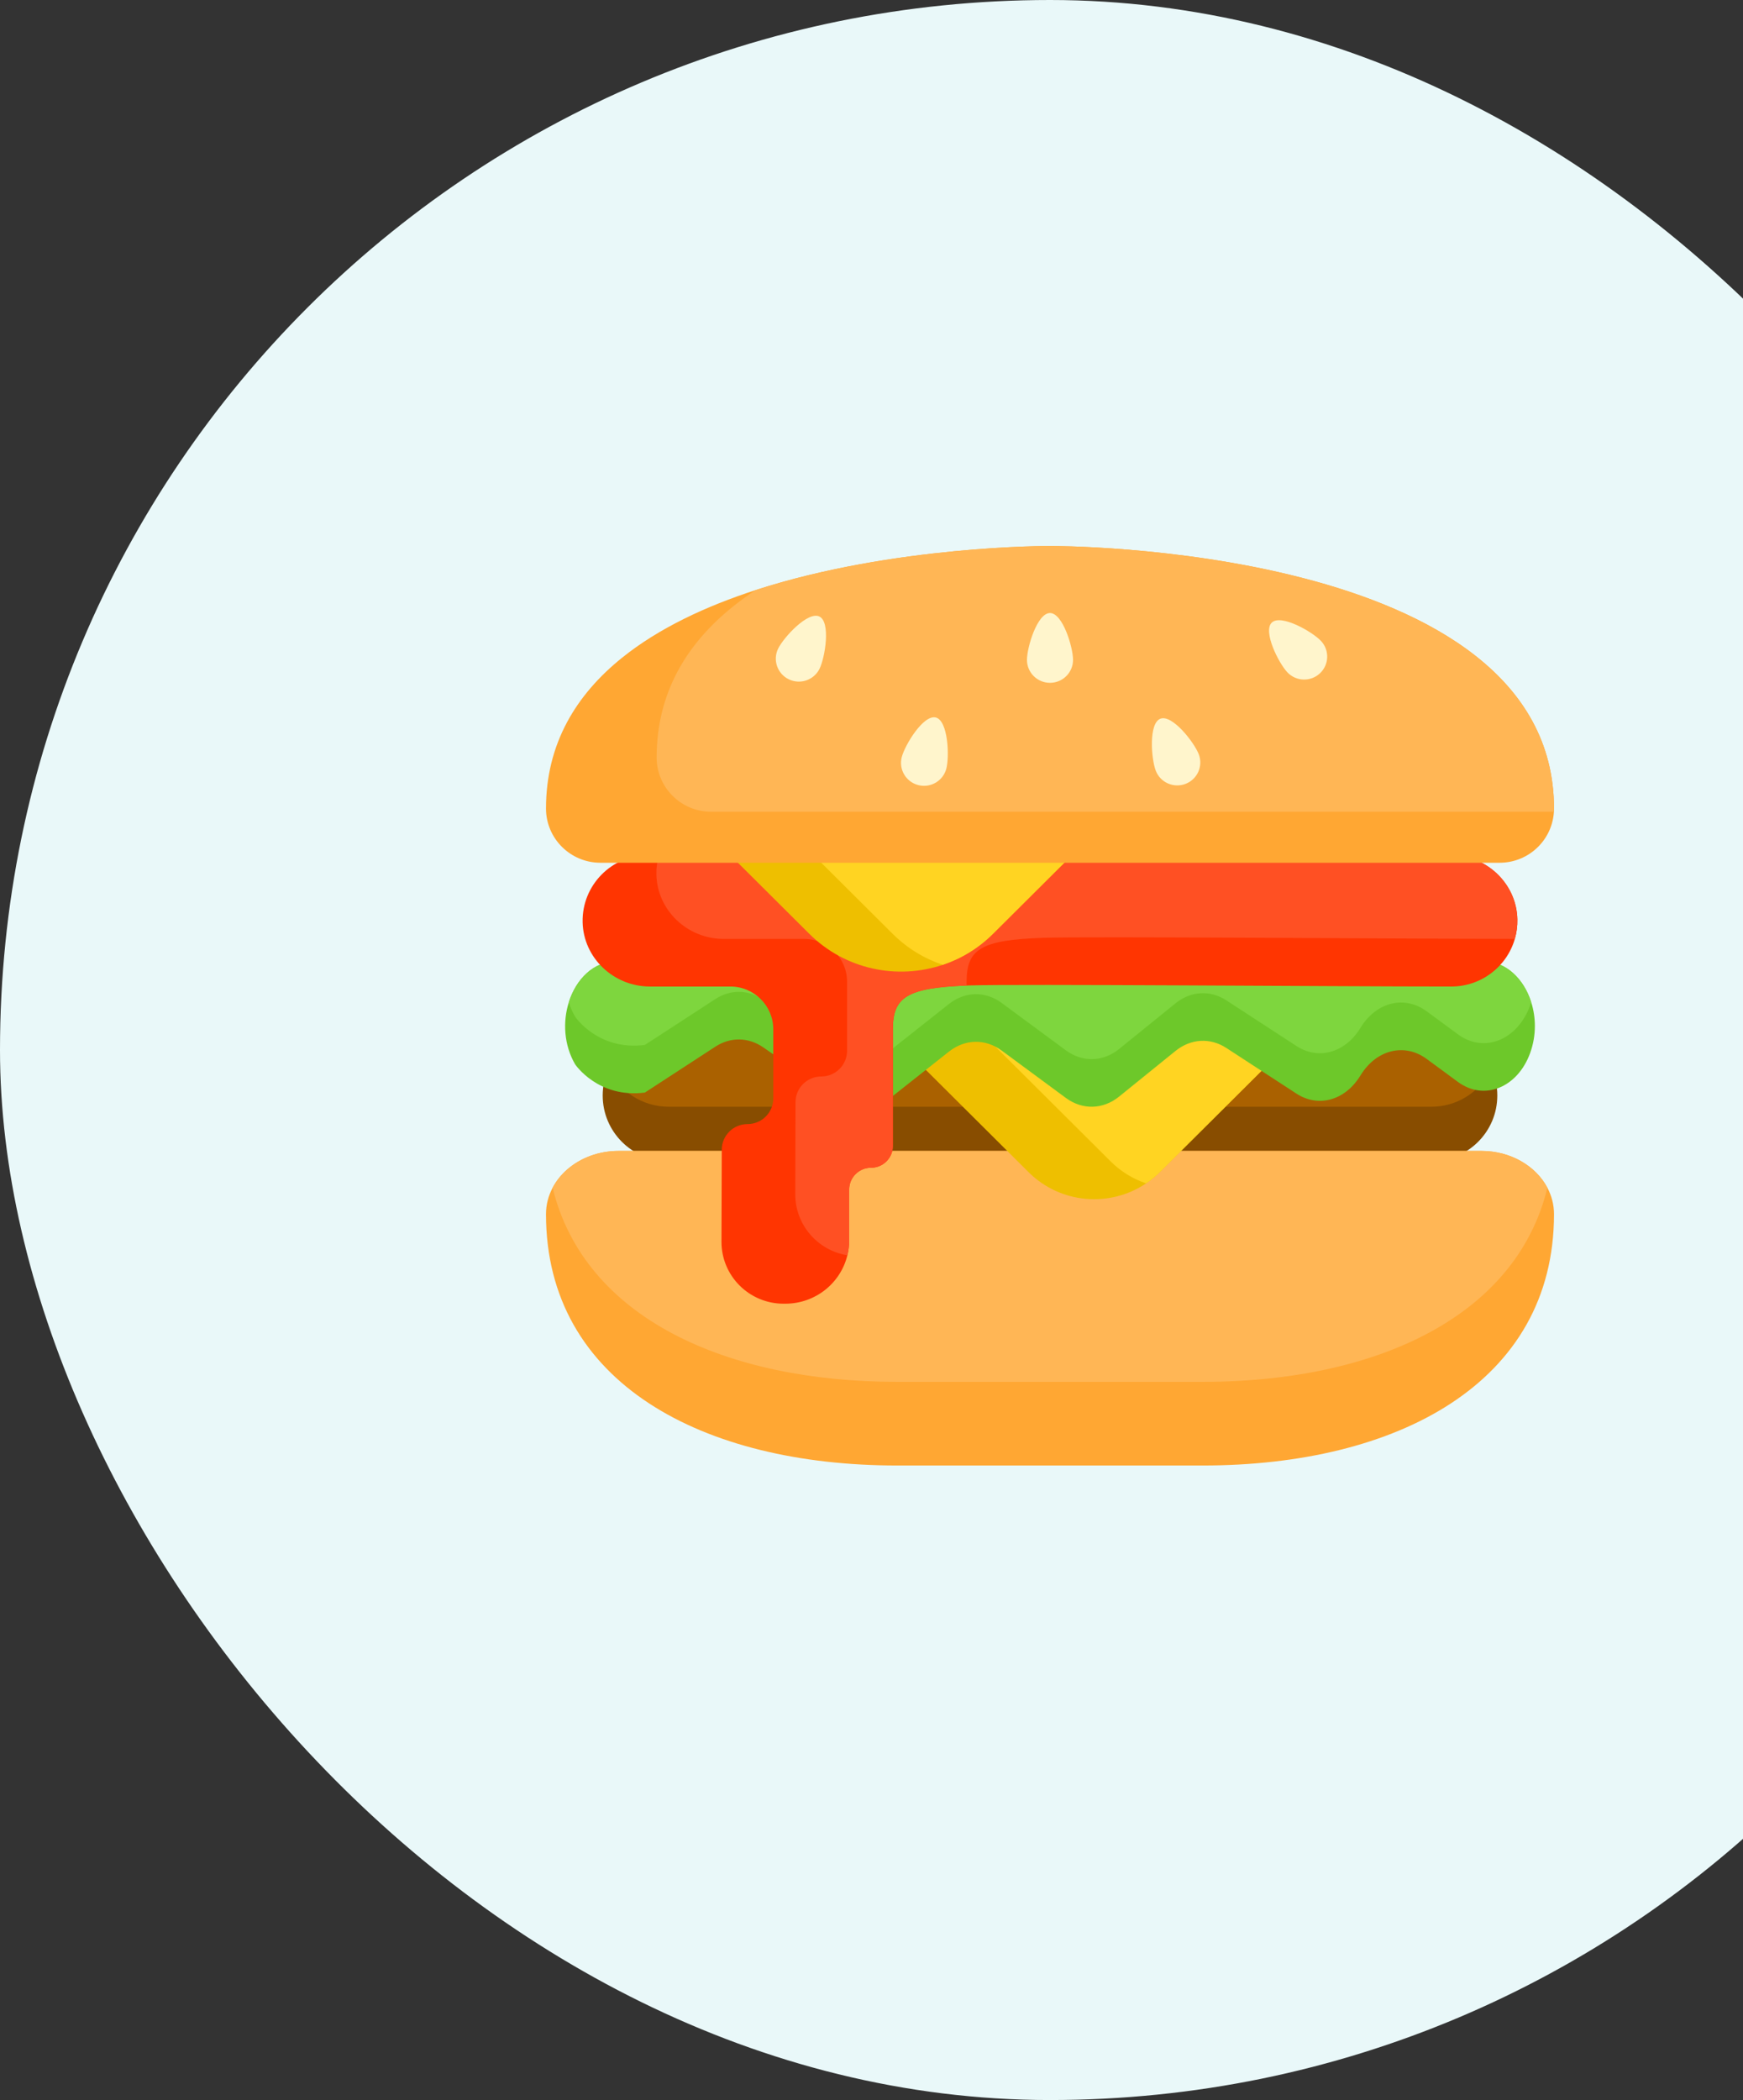 <svg width="83" height="100" viewBox="0 0 83 100" fill="none" xmlns="http://www.w3.org/2000/svg">
<rect x="0" y="0" width="83" height="100" fill="#333333" stroke="none"/>
<rect width="100" height="100" rx="50" fill="#E9F8F9"/>
<path d="M71.3 52.167C71.3 53.031 70.949 53.812 70.381 54.377C69.812 54.943 69.027 55.293 68.161 55.293H31.839C30.106 55.293 28.7 53.894 28.7 52.167C28.7 51.704 28.8 51.266 28.981 50.872C29.137 50.531 29.353 50.221 29.619 49.956C30.188 49.391 30.973 49.041 31.839 49.041H68.161C69.43 49.041 70.524 49.791 71.019 50.872C71.205 51.278 71.301 51.72 71.3 52.167Z" fill="#884D00"/>
<path d="M71.019 50.872C70.862 51.212 70.646 51.522 70.381 51.786C69.812 52.352 69.027 52.701 68.161 52.701H31.839C30.571 52.701 29.477 51.951 28.981 50.872C29.137 50.531 29.353 50.221 29.619 49.956C30.188 49.391 30.973 49.041 31.839 49.041H68.161C69.43 49.041 70.524 49.791 71.019 50.872Z" fill="#AA6100"/>
<path d="M74 57.816C74 61.843 72.127 64.836 69.1 66.821C66.073 68.807 61.89 69.785 57.271 69.785H42.729C33.49 69.785 26 65.871 26 57.816C26 57.367 26.112 56.941 26.315 56.559C26.487 56.232 26.724 55.938 27.012 55.687C27.637 55.142 28.501 54.805 29.454 54.805H70.546C71.938 54.805 73.138 55.524 73.685 56.559C73.888 56.941 74 57.367 74 57.816Z" fill="#FFA733"/>
<path d="M73.685 56.559C73.033 59.24 71.4 61.329 69.1 62.837C66.073 64.823 61.89 65.802 57.271 65.802H42.729C34.601 65.802 27.827 62.772 26.315 56.559C26.487 56.232 26.724 55.938 27.012 55.687C27.637 55.142 28.501 54.805 29.454 54.805H70.546C71.938 54.805 73.138 55.524 73.685 56.559Z" fill="#FFB655"/>
<path d="M63.349 47.73L55.228 55.815C55.028 56.014 54.81 56.193 54.576 56.351C52.857 57.51 50.501 57.332 48.978 55.815L40.857 47.73H63.349Z" fill="#EEBF00"/>
<path d="M63.349 47.73L55.228 55.815C55.028 56.014 54.81 56.193 54.576 56.351C53.937 56.134 53.357 55.774 52.881 55.298L45.281 47.73H63.349Z" fill="#FFD422"/>
<path d="M73.089 48.858C73.089 49.281 73.018 49.715 72.866 50.137C72.27 51.794 70.674 52.437 69.429 51.522L67.937 50.425C66.896 49.658 65.568 49.972 64.815 51.163L64.751 51.263C64.028 52.408 62.767 52.748 61.738 52.078L58.397 49.902C57.626 49.401 56.702 49.455 55.972 50.047L53.294 52.215C52.525 52.838 51.546 52.864 50.756 52.282L47.702 50.028C46.921 49.452 45.953 49.471 45.187 50.077L42.406 52.276C41.66 52.866 40.721 52.9 39.949 52.366L36.348 49.875C35.64 49.385 34.786 49.371 34.068 49.839L30.709 52.026C28.473 52.313 27.385 50.678 27.385 50.678C26.849 49.751 26.795 48.652 27.085 47.73C27.43 46.628 28.264 45.779 29.349 45.779H70.652C71.716 45.779 72.566 46.615 72.915 47.725C73.031 48.091 73.089 48.473 73.089 48.858Z" fill="#6DC82A"/>
<path d="M72.915 47.725C72.9 47.773 72.884 47.821 72.866 47.87C72.27 49.527 70.674 50.17 69.429 49.255L67.937 48.157C66.896 47.391 65.568 47.705 64.815 48.895L64.751 48.997C64.028 50.141 62.767 50.481 61.738 49.811L58.397 47.635C57.626 47.133 56.702 47.188 55.972 47.78L53.294 49.949C52.525 50.572 51.546 50.597 50.756 50.015L47.702 47.761C46.921 47.184 45.953 47.204 45.187 47.809L42.406 50.009C41.66 50.598 40.721 50.633 39.949 50.099L36.348 47.608C35.64 47.117 34.786 47.104 34.068 47.572L30.709 49.758C28.473 50.046 27.385 48.41 27.385 48.41C27.261 48.194 27.16 47.966 27.085 47.73C27.43 46.628 28.264 45.778 29.349 45.778H70.652C71.716 45.779 72.566 46.615 72.915 47.725Z" fill="#7ED63E"/>
<path d="M72.255 43.779C72.262 44.093 72.222 44.406 72.135 44.709C71.758 46.019 70.546 46.977 69.109 46.977C63.469 46.977 48.447 46.85 46.181 46.925C46.13 46.927 46.079 46.929 46.029 46.93C43.168 47.038 42.517 47.494 42.517 49.013V54.57C42.517 54.855 42.4 55.115 42.212 55.302C42.116 55.399 42.001 55.475 41.875 55.527C41.749 55.579 41.614 55.606 41.477 55.605C40.903 55.605 40.437 56.069 40.437 56.641V59.062C40.437 59.307 40.408 59.545 40.351 59.775C40.03 61.098 38.831 62.08 37.391 62.08H37.314C35.676 62.08 34.351 60.756 34.356 59.126L34.37 54.745C34.37 54.585 34.402 54.426 34.464 54.279C34.525 54.131 34.616 53.997 34.73 53.884C34.843 53.77 34.978 53.681 35.127 53.62C35.276 53.558 35.435 53.527 35.596 53.527C36.273 53.527 36.823 52.98 36.823 52.306V49.013C36.823 47.888 35.907 46.977 34.778 46.977H30.95C29.228 46.977 27.779 45.623 27.744 43.908C27.709 42.148 29.131 40.711 30.891 40.711H69.047C70.77 40.711 72.221 42.064 72.255 43.779Z" fill="#FF3501"/>
<path d="M72.255 43.779C72.262 44.093 72.222 44.406 72.135 44.709C66.164 44.703 51.897 44.585 49.694 44.657C46.704 44.755 46.029 45.201 46.029 46.746V46.93C43.168 47.038 42.517 47.494 42.517 49.013V54.57C42.517 54.855 42.4 55.115 42.212 55.302C42.116 55.399 42.001 55.475 41.875 55.527C41.749 55.579 41.614 55.606 41.477 55.605C40.903 55.605 40.437 56.069 40.437 56.641V59.062C40.437 59.307 40.408 59.545 40.351 59.775C38.94 59.548 37.864 58.327 37.869 56.858L37.882 52.478C37.883 52.318 37.914 52.159 37.976 52.012C38.038 51.864 38.129 51.73 38.242 51.617C38.356 51.504 38.491 51.414 38.64 51.353C38.789 51.291 38.948 51.26 39.109 51.26C39.786 51.26 40.336 50.713 40.336 50.039V46.746C40.336 45.621 39.42 44.71 38.29 44.71H34.463C32.741 44.71 31.292 43.356 31.257 41.641C31.25 41.327 31.291 41.013 31.378 40.711H69.047C70.77 40.711 72.221 42.064 72.255 43.779Z" fill="#FF5023"/>
<path d="M54.254 37.526L47.291 44.461C46.593 45.156 45.771 45.65 44.895 45.943C42.734 46.669 40.252 46.175 38.532 44.461L31.567 37.526H54.254Z" fill="#EEBF00"/>
<path d="M54.254 37.526L47.291 44.461C46.593 45.156 45.771 45.65 44.895 45.943C44.019 45.65 43.197 45.156 42.5 44.461L35.535 37.526H54.254Z" fill="#FFD422"/>
<path d="M74 38.501C74 38.553 73.998 38.603 73.995 38.654C73.959 39.285 73.69 39.88 73.241 40.327C73 40.567 72.715 40.757 72.4 40.887C72.085 41.017 71.748 41.083 71.407 41.083H28.593C27.161 41.083 26 39.926 26 38.501C26 35.407 27.44 33.078 29.615 31.326C31.381 29.904 33.631 28.861 35.986 28.097C42.577 25.96 50 26 50 26C50 26 74 25.871 74 38.501Z" fill="#FFA733"/>
<path d="M74 38.501C74 38.553 73.998 38.603 73.995 38.654H33.862C32.431 38.654 31.269 37.497 31.269 36.072C31.269 32.978 32.71 30.649 34.885 28.898C35.234 28.616 35.602 28.349 35.986 28.097C42.577 25.96 50 26 50 26C50 26 74 25.871 74 38.501Z" fill="#FFB655"/>
<path d="M62.9 30.516C63.316 30.955 63.297 31.646 62.856 32.061C62.416 32.475 61.721 32.456 61.305 32.017C60.889 31.579 60.123 30.059 60.563 29.645C61.004 29.23 62.484 30.078 62.9 30.516ZM57.084 35.916C57.301 36.479 57.019 37.111 56.453 37.327C55.888 37.543 55.253 37.262 55.036 36.699C54.819 36.136 54.691 34.44 55.257 34.224C55.822 34.008 56.867 35.352 57.084 35.916ZM51.097 31.422C51.097 32.026 50.606 32.515 50 32.515C49.394 32.515 48.903 32.026 48.903 31.422C48.903 30.819 49.394 29.191 50 29.191C50.606 29.191 51.097 30.819 51.097 31.422ZM45.064 36.6C44.913 37.184 44.314 37.536 43.728 37.385C43.141 37.234 42.788 36.638 42.94 36.054C43.091 35.47 43.976 34.016 44.563 34.166C45.149 34.317 45.216 36.016 45.064 36.6ZM39.028 31.841C38.764 32.384 38.108 32.611 37.563 32.348C37.017 32.085 36.789 31.432 37.053 30.889C37.318 30.346 38.473 29.094 39.018 29.357C39.563 29.62 39.292 31.299 39.028 31.841Z" fill="#FFF5CC"/>
</svg>
